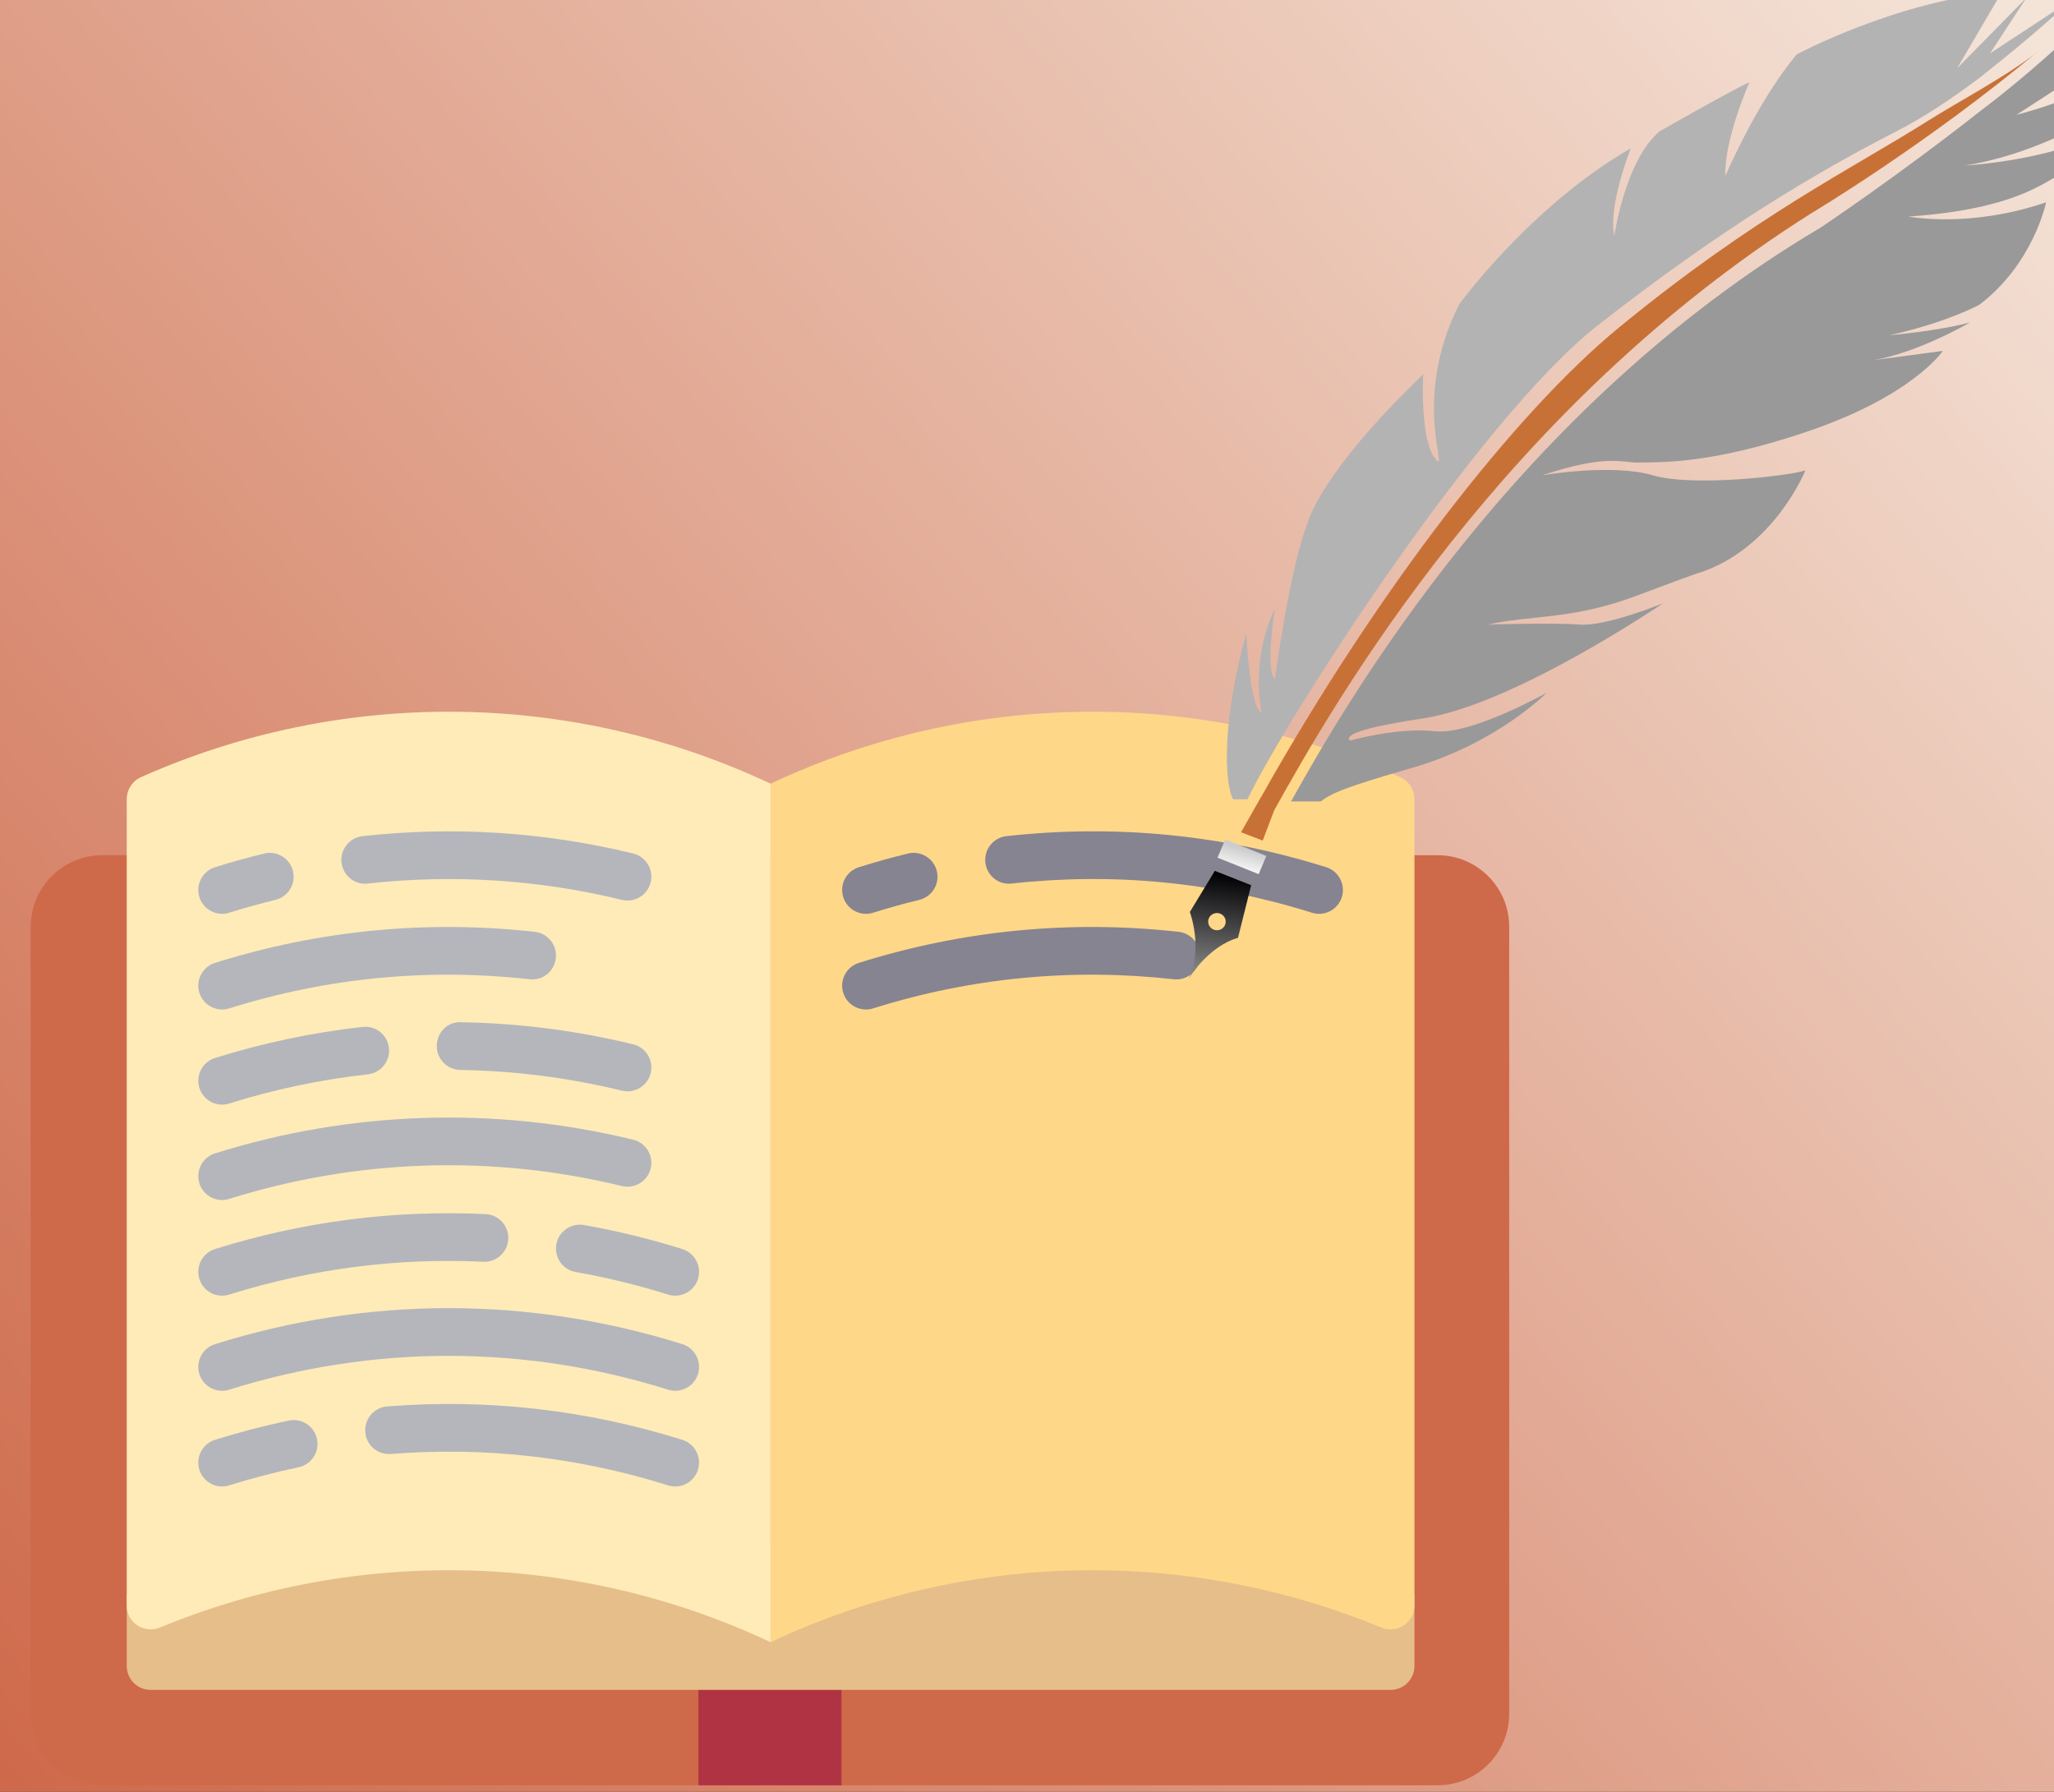 <?xml version="1.0" encoding="UTF-8" standalone="no"?>
<!-- Created with Inkscape (http://www.inkscape.org/) -->

<svg
   xmlns:dc="http://purl.org/dc/elements/1.1/"
   xmlns:cc="http://creativecommons.org/ns#"
   xmlns:rdf="http://www.w3.org/1999/02/22-rdf-syntax-ns#"
   xmlns:svg="http://www.w3.org/2000/svg"
   xmlns="http://www.w3.org/2000/svg"
   xmlns:xlink="http://www.w3.org/1999/xlink"
   xmlns:sodipodi="http://sodipodi.sourceforge.net/DTD/sodipodi-0.dtd"
   xmlns:inkscape="http://www.inkscape.org/namespaces/inkscape"
   width="182.605mm"
   height="159.285mm"
   viewBox="0 0 182.605 159.285"
   version="1.1"
   id="svg8"
   inkscape:version="0.92.1 r15371"
   sodipodi:docname="literatura.svg">
  <rect x="0" y="0" width="182.605" height="159.285" fill="#333333" stroke="none"/>
  <defs
     id="defs2">
    <linearGradient
       inkscape:collect="always"
       id="linearGradient1531">
      <stop
         style="stop-color:#ce694a;stop-opacity:1;"
         offset="0"
         id="stop1527" />
      <stop
         style="stop-color:#f4e3d7;stop-opacity:1"
         offset="1"
         id="stop1529" />
    </linearGradient>
    <linearGradient
       inkscape:collect="always"
       id="linearGradient1569">
      <stop
         style="stop-color:#cccccc;stop-opacity:1;"
         offset="0"
         id="stop1565" />
      <stop
         style="stop-color:#ffffff;stop-opacity:1"
         offset="1"
         id="stop1567" />
    </linearGradient>
    <linearGradient
       inkscape:collect="always"
       id="linearGradient1557">
      <stop
         style="stop-color:#010002;stop-opacity:1;"
         offset="0"
         id="stop1553" />
      <stop
         style="stop-color:#b3b3b3;stop-opacity:1"
         offset="1"
         id="stop1555" />
    </linearGradient>
    <linearGradient
       inkscape:collect="always"
       xlink:href="#linearGradient1557"
       id="linearGradient1563"
       x1="16.349"
       y1="295.048"
       x2="10.911"
       y2="339.894"
       gradientUnits="userSpaceOnUse" />
    <linearGradient
       inkscape:collect="always"
       xlink:href="#linearGradient1569"
       id="linearGradient1571"
       x1="30.019"
       y1="286.831"
       x2="27.874"
       y2="295.241"
       gradientUnits="userSpaceOnUse" />
    <linearGradient
       inkscape:collect="always"
       xlink:href="#linearGradient1531"
       id="linearGradient1533"
       x1="0"
       y1="160.492"
       x2="181.163"
       y2="4.471"
       gradientUnits="userSpaceOnUse" />
  </defs>
  <sodipodi:namedview
     id="base"
     pagecolor="#ffffff"
     bordercolor="#666666"
     borderopacity="1.0"
     inkscape:pageopacity="0.0"
     inkscape:pageshadow="2"
     inkscape:zoom="0.43852551"
     inkscape:cx="332.66874"
     inkscape:cy="183.74127"
     inkscape:document-units="mm"
     inkscape:current-layer="layer5"
     showgrid="false"
     inkscape:window-width="1366"
     inkscape:window-height="706"
     inkscape:window-x="-8"
     inkscape:window-y="-8"
     inkscape:window-maximized="1" />
  <g
     inkscape:groupmode="layer"
     id="layer5"
     inkscape:label="fundo">
    <rect
       style="fill:url(#linearGradient1533);stroke-width:0.265;fill-opacity:1"
       id="rect1181"
       width="184.021"
       height="160.49"
       x="0"
       y="0.001" />
  </g>
  <g
     inkscape:label="Camada 1"
     inkscape:groupmode="layer"
     id="layer1"
     transform="translate(-9.071,2.647)">
    <g
       id="g1689"
       transform="translate(10.138,56.923)">
      <g
         transform="matrix(0.265,0,0,0.265,1.663,-14.301)"
         id="g1551">
        <g
           id="g1415">
          <g
             id="g1255">
            <path
               inkscape:connector-curvature="0"
               style="fill:#ce694a;fill-opacity:1"
               d="M 472,116.07 H 24 c -13.234,0 -24,10.766 -24,24 v 264 c 0,13.234 10.766,24 24,24 h 448 c 13.234,0 24,-10.766 24,-24 v -264 c 0,-13.234 -10.766,-24 -24,-24 z"
               id="path1253" />
          </g>
          <g
             id="g1259">
            <rect
               x="224"
               y="388.07"
               style="fill:#b03343;fill-opacity:1"
               width="48"
               height="40"
               id="rect1257" />
          </g>
          <g
             id="g1263">
            <path
               inkscape:connector-curvature="0"
               style="fill:#e6be8a"
               d="m 464.219,364.07 v 24 c 0,4.418 -3.582,8 -8,8 h -416 c -4.418,0 -8,-3.582 -8,-8 v -24 l 47.781,-24 192,8 160,-8 z"
               id="path1261" />
          </g>
          <g
             id="g1267">
            <path
               inkscape:connector-curvature="0"
               style="fill:#ffebb7"
               d="m 43.443,375.116 c 65.739,-27.139 140.084,-25.487 204.776,4.954 v -288 C 181.394,60.625 104.27,59.9 36.97,89.894 c -2.896,1.291 -4.751,4.222 -4.751,7.393 v 270.515 c 0,5.779 5.883,9.519 11.224,7.314 z"
               id="path1265" />
          </g>
          <g
             id="g1271">
            <path
               inkscape:connector-curvature="0"
               style="fill:#ffd788"
               d="m 248.219,380.07 c 64.692,-30.442 139.037,-32.093 204.776,-4.954 5.341,2.205 11.224,-1.535 11.224,-7.314 V 97.287 c 0,-3.171 -1.855,-6.102 -4.751,-7.393 C 392.168,59.9 315.043,60.625 248.219,92.07 Z"
               id="path1269" />
          </g>
          <g
             id="g1277">
            <g
               id="g1275" />
          </g>
          <g
             id="g1283">
            <g
               id="g1281" />
          </g>
          <g
             id="g1289">
            <g
               id="g1287" />
          </g>
          <g
             id="g1295">
            <g
               id="g1293" />
          </g>
          <g
             id="g1301">
            <g
               id="g1299" />
          </g>
          <g
             id="g1307">
            <g
               id="g1305" />
          </g>
          <g
             id="g1313">
            <g
               id="g1311" />
          </g>
          <g
             id="g1319">
            <g
               id="g1317" />
          </g>
          <g
             id="g1325">
            <g
               id="g1323">
              <path
                 inkscape:connector-curvature="0"
                 style="fill:#868491"
                 d="m 280.219,167.824 c -3.406,0 -6.563,-2.188 -7.633,-5.605 -1.32,-4.215 1.023,-8.707 5.234,-10.031 34.859,-10.949 70.937,-14.465 107.281,-10.422 4.391,0.484 7.555,4.441 7.07,8.832 -0.484,4.387 -4.359,7.637 -8.836,7.066 -34.094,-3.781 -67.992,-0.496 -100.719,9.789 -0.796,0.25 -1.608,0.371 -2.397,0.371 z"
                 id="path1321" />
            </g>
          </g>
          <g
             id="g1331">
            <g
               id="g1329" />
          </g>
          <g
             id="g1337">
            <g
               id="g1335">
              <path
                 inkscape:connector-curvature="0"
                 style="fill:#868491"
                 d="m 280.219,135.731 c -3.406,0 -6.563,-2.191 -7.633,-5.609 -1.32,-4.219 1.023,-8.707 5.242,-10.027 5.5,-1.727 11.047,-3.27 16.492,-4.594 4.266,-1.051 8.617,1.59 9.664,5.883 1.047,4.293 -1.594,8.621 -5.883,9.664 -5.109,1.242 -10.32,2.691 -15.492,4.312 -0.797,0.249 -1.601,0.371 -2.39,0.371 z"
                 id="path1333" />
            </g>
          </g>
          <g
             id="g1343">
            <g
               id="g1341">
              <path
                 inkscape:connector-curvature="0"
                 style="fill:#868491"
                 d="m 432.219,135.731 c -0.789,0 -1.602,-0.121 -2.398,-0.371 -32.734,-10.285 -66.617,-13.566 -100.719,-9.789 -4.422,0.539 -8.352,-2.684 -8.836,-7.066 -0.484,-4.391 2.68,-8.348 7.07,-8.832 36.328,-4.043 72.414,-0.527 107.281,10.422 4.211,1.324 6.555,5.816 5.234,10.031 -1.07,3.417 -4.226,5.605 -7.632,5.605 z"
                 id="path1339" />
            </g>
          </g>
          <g
             id="g1349">
            <g
               id="g1347">
              <path
                 inkscape:connector-curvature="0"
                 style="fill:#b4b6bc"
                 d="m 64.219,327.824 c -3.406,0 -6.562,-2.188 -7.633,-5.605 -1.32,-4.215 1.023,-8.707 5.234,-10.031 8.094,-2.543 16.422,-4.715 24.758,-6.461 4.32,-0.906 8.563,1.855 9.469,6.188 0.906,4.324 -1.859,8.563 -6.188,9.469 -7.828,1.641 -15.648,3.684 -23.242,6.07 -0.797,0.249 -1.609,0.37 -2.398,0.37 z"
                 id="path1345" />
            </g>
          </g>
          <g
             id="g1355">
            <g
               id="g1353">
              <path
                 inkscape:connector-curvature="0"
                 style="fill:#b4b6bc"
                 d="m 216.219,327.824 c -0.789,0 -1.602,-0.121 -2.398,-0.371 -30.18,-9.48 -61.477,-13.031 -92.969,-10.523 -4.531,0.32 -8.258,-2.941 -8.609,-7.344 -0.344,-4.406 2.938,-8.258 7.344,-8.609 33.609,-2.641 66.883,1.117 99.031,11.211 4.211,1.324 6.555,5.816 5.234,10.031 -1.071,3.418 -4.227,5.605 -7.633,5.605 z"
                 id="path1351" />
            </g>
          </g>
          <g
             id="g1361">
            <g
               id="g1359">
              <path
                 inkscape:connector-curvature="0"
                 style="fill:#b4b6bc"
                 d="m 216.219,295.73 c -0.789,0 -1.602,-0.121 -2.398,-0.371 -48.156,-15.125 -99.047,-15.125 -147.203,0 -4.25,1.324 -8.719,-1.023 -10.031,-5.234 -1.32,-4.215 1.023,-8.707 5.234,-10.031 51.297,-16.109 105.5,-16.109 156.797,0 4.211,1.324 6.555,5.816 5.234,10.031 -1.071,3.418 -4.227,5.605 -7.633,5.605 z"
                 id="path1357" />
            </g>
          </g>
          <g
             id="g1367">
            <g
               id="g1365">
              <path
                 inkscape:connector-curvature="0"
                 style="fill:#b4b6bc"
                 d="m 64.219,263.824 c -3.406,0 -6.562,-2.188 -7.633,-5.605 -1.32,-4.215 1.023,-8.707 5.234,-10.031 29.445,-9.242 60.023,-13.176 90.781,-11.73 4.406,0.211 7.82,3.957 7.609,8.371 -0.211,4.422 -3.938,7.797 -8.375,7.613 -28.891,-1.363 -57.578,2.332 -85.219,11.012 -0.796,0.249 -1.608,0.37 -2.397,0.37 z"
                 id="path1363" />
            </g>
          </g>
          <g
             id="g1373">
            <g
               id="g1371">
              <path
                 inkscape:connector-curvature="0"
                 style="fill:#b4b6bc"
                 d="m 216.219,263.824 c -0.789,0 -1.602,-0.121 -2.398,-0.371 -10.109,-3.176 -20.539,-5.723 -31,-7.566 -4.352,-0.77 -7.258,-4.918 -6.484,-9.27 0.758,-4.348 4.93,-7.258 9.266,-6.488 11.141,1.965 22.242,4.676 33.016,8.059 4.211,1.324 6.555,5.816 5.234,10.031 -1.072,3.418 -4.228,5.605 -7.634,5.605 z"
                 id="path1369" />
            </g>
          </g>
          <g
             id="g1379">
            <g
               id="g1377">
              <path
                 inkscape:connector-curvature="0"
                 style="fill:#b4b6bc"
                 d="m 64.219,231.73 c -3.406,0 -6.562,-2.188 -7.633,-5.605 -1.32,-4.215 1.023,-8.707 5.234,-10.031 45.477,-14.277 94,-15.867 140.289,-4.594 4.297,1.047 6.93,5.375 5.883,9.668 -1.047,4.289 -5.398,6.902 -9.664,5.879 -43.469,-10.598 -89.016,-9.094 -131.711,4.313 -0.797,0.249 -1.609,0.37 -2.398,0.37 z"
                 id="path1375" />
            </g>
          </g>
          <g
             id="g1385">
            <g
               id="g1383">
              <path
                 inkscape:connector-curvature="0"
                 style="fill:#b4b6bc"
                 d="m 64.219,199.731 c -3.406,0 -6.562,-2.188 -7.633,-5.605 -1.32,-4.215 1.023,-8.707 5.234,-10.031 16.094,-5.055 32.75,-8.562 49.523,-10.422 4.414,-0.535 8.352,2.684 8.836,7.066 0.484,4.391 -2.68,8.348 -7.07,8.832 -15.742,1.75 -31.391,5.043 -46.492,9.789 -0.797,0.249 -1.609,0.371 -2.398,0.371 z"
                 id="path1381" />
            </g>
          </g>
          <g
             id="g1391">
            <g
               id="g1389">
              <path
                 inkscape:connector-curvature="0"
                 style="fill:#b4b6bc"
                 d="m 200.227,195.273 c -0.625,0 -1.266,-0.074 -1.898,-0.227 -17.734,-4.32 -35.984,-6.66 -54.227,-6.945 -4.422,-0.07 -7.945,-3.707 -7.875,-8.125 0.07,-4.414 3.523,-8.133 8.125,-7.875 19.437,0.309 38.867,2.797 57.758,7.398 4.297,1.047 6.93,5.375 5.883,9.668 -0.892,3.657 -4.165,6.106 -7.766,6.106 z"
                 id="path1387" />
            </g>
          </g>
          <g
             id="g1397">
            <g
               id="g1395">
              <path
                 inkscape:connector-curvature="0"
                 style="fill:#b4b6bc"
                 d="m 64.219,167.824 c -3.406,0 -6.562,-2.188 -7.633,-5.605 -1.32,-4.215 1.023,-8.707 5.234,-10.031 34.867,-10.949 70.945,-14.465 107.281,-10.422 4.391,0.484 7.555,4.441 7.07,8.832 -0.484,4.387 -4.391,7.637 -8.836,7.066 -34.094,-3.781 -67.992,-0.496 -100.719,9.789 -0.796,0.25 -1.608,0.371 -2.397,0.371 z"
                 id="path1393" />
            </g>
          </g>
          <g
             id="g1403">
            <g
               id="g1401">
              <path
                 inkscape:connector-curvature="0"
                 style="fill:#b4b6bc"
                 d="m 64.219,135.731 c -3.406,0 -6.562,-2.191 -7.633,-5.609 -1.32,-4.219 1.023,-8.707 5.242,-10.027 5.5,-1.727 11.047,-3.27 16.492,-4.594 4.258,-1.051 8.617,1.59 9.664,5.883 1.047,4.293 -1.594,8.621 -5.883,9.664 -5.109,1.242 -10.32,2.691 -15.492,4.312 -0.797,0.249 -1.601,0.371 -2.39,0.371 z"
                 id="path1399" />
            </g>
          </g>
          <g
             id="g1409">
            <g
               id="g1407">
              <path
                 inkscape:connector-curvature="0"
                 style="fill:#b4b6bc"
                 d="m 200.227,131.27 c -0.625,0 -1.266,-0.074 -1.898,-0.227 -27.961,-6.809 -56.633,-8.641 -85.227,-5.473 -4.391,0.539 -8.352,-2.676 -8.836,-7.066 -0.484,-4.391 2.68,-8.348 7.07,-8.832 30.445,-3.391 61,-1.422 90.773,5.824 4.297,1.047 6.93,5.375 5.883,9.668 -0.891,3.656 -4.164,6.106 -7.765,6.106 z"
                 id="path1405" />
            </g>
          </g>
          <g
             id="g1413" />
        </g>
        <g
           id="g1417" />
        <g
           id="g1419" />
        <g
           id="g1421" />
        <g
           id="g1423" />
        <g
           id="g1425" />
        <g
           id="g1427" />
        <g
           id="g1429" />
        <g
           id="g1431" />
        <g
           id="g1433" />
        <g
           id="g1435" />
        <g
           id="g1437" />
        <g
           id="g1439" />
        <g
           id="g1441" />
        <g
           id="g1443" />
        <g
           id="g1445" />
      </g>
      <g
         transform="matrix(0.265,0,0,0.265,100.932,-60.326)"
         id="g939">
        <g
           id="g878">
          <path
             inkscape:connector-curvature="0"
             style="fill:url(#linearGradient1563);fill-opacity:1"
             d="m 30.421,317.462 4.422,-17.661 -12.194,-4.814 -8.376,13.804 c 0,0 4.618,12.526 -0.511,22.539 0.004,0.001 6.422,-10.931 16.659,-13.868 z m -8.192,-8.104 c 1.501,-0.615 3.231,0.087 3.851,1.561 0.625,1.474 -0.087,3.171 -1.588,3.786 -1.501,0.615 -3.231,-0.087 -3.851,-1.561 -0.631,-1.48 0.082,-3.177 1.588,-3.786 z"
             id="path866" />
          <path
             inkscape:connector-curvature="0"
             style="fill:#c87137"
             d="m 158.353,112.621 c -35.115,28.8 -81.086,88.124 -120.073,157.423 l -0.022,-0.027 -6.815,12.026 7.267,2.796 3.84,-10.117 c 20.799,-37.491 77.224,-135.4 180.397,-200.451 0,0 38.411,-22.877 76.256,-54.516 -9.214,7.702 -27.391,17.356 -37.247,23.584 -25.868,16.344 -57.79,31.704 -103.603,69.282 z"
             id="path868" />
          <path
             inkscape:connector-curvature="0"
             style="fill:#b3b3b3"
             d="m 33.2,215.365 c -7.985,28.223 -7.528,49.718 -4.438,55.625 h 4.83 C 46.929,243.365 111.164,143.297 151.146,111.974 192.57,79.519 224.524,60.635 251.399,46.863 c 9.437,-4.835 19.118,-11.384 27.848,-17.949 10.601,-8.36 21.348,-17.302 30.758,-26.053 L 282.728,20.75 294.89,2.148 271.67,25.759 286.78,0 c -35.746,3.225 -68.918,21.109 -68.918,21.109 -13.271,15.741 -23.959,40.782 -23.959,40.782 -0.37,-12.521 8.11,-31.481 8.11,-31.481 -6.266,2.861 -30.073,16.459 -30.073,16.459 -11.645,9.66 -15.262,35.06 -15.262,35.06 -2.214,-10.019 5.526,-29.333 5.526,-29.333 -33.543,19.32 -57.502,52.231 -57.502,52.231 -16.584,32.553 -2.948,57.953 -8.11,51.872 -5.162,-6.081 -4.052,-28.261 -4.052,-28.261 -35.017,33.63 -38.699,49.724 -38.699,49.724 -5.896,14.31 -11.058,52.59 -11.058,52.59 -3.318,-3.579 0,-23.611 0,-23.611 -8.479,17.889 -4.422,34.701 -4.422,34.701 C 34.309,240.407 33.2,215.365 33.2,215.365 Z"
             id="path870" />
          <path
             inkscape:connector-curvature="0"
             style="fill:#999999"
             d="m 310.01,14.191 c 0,0 -13.483,13.065 -30.758,26.053 C 252.171,61.603 226.096,79.063 226.096,79.063 123.945,139.425 67.025,237.932 48.212,271.708 h 10.002 c 3.535,-2.834 8.844,-4.971 31.014,-11.389 28.011,-8.11 44.72,-25.041 44.72,-25.041 0,0 -25.553,14.31 -37.595,12.88 -12.042,-1.43 -28.223,3.1 -28.223,3.1 0,0 -6.179,-2.861 24.291,-7.392 30.47,-4.531 80.596,-38.634 80.596,-38.634 0,0 -19.167,7.87 -28.011,7.152 -8.844,-0.718 -30.714,0 -30.714,0 14.495,-3.34 28.011,-1.43 50.126,-9.779 22.115,-8.349 20.886,-7.631 20.886,-7.631 25.063,-8.349 35.474,-34.342 35.474,-34.342 -4.335,1.67 -37.443,5.722 -51.176,1.67 -13.734,-4.052 -37.132,0 -37.132,0 22.115,-7.392 27.032,-4.052 32.433,-4.291 5.406,-0.239 22.855,1.191 57.502,-10.731 34.647,-11.922 44.475,-26.711 44.475,-26.711 l -23.366,3.122 c 15.257,-2.567 32.455,-12.662 32.455,-12.662 -10.568,2.861 -27.032,4.291 -27.032,4.291 19.412,-4.291 30.225,-10.253 30.225,-10.253 18.183,-13.832 22.36,-34.342 22.36,-34.342 -25.803,8.822 -46.194,4.77 -46.194,4.77 35.387,-2.382 45.215,-11.449 50.126,-13.592 4.917,-2.148 6.94,-11.03 6.94,-11.03 -17.878,6.44 -38.15,7.511 -38.15,7.511 21.93,-3.399 40.722,-14.49 40.722,-14.49 V 32.792 c -8.479,4.83 -23.399,8.588 -23.399,8.588 l 23.219,-15.023 c 1.305,-7.516 -4.776,-12.166 -4.776,-12.166 z"
             id="path872" />
          <polygon
             style="fill:url(#linearGradient1571);fill-opacity:1"
             points="26.124,284.458 23.551,290.571 37.361,296.103 39.933,289.989 "
             id="polygon874" />
        </g>
        <g
           id="g880" />
        <g
           id="g882" />
        <g
           id="g884" />
        <g
           id="g886" />
        <g
           id="g888" />
        <g
           id="g890" />
        <g
           id="g892" />
        <g
           id="g894" />
        <g
           id="g896" />
        <g
           id="g898" />
        <g
           id="g900" />
        <g
           id="g902" />
        <g
           id="g904" />
        <g
           id="g906" />
        <g
           id="g908" />
      </g>
    </g>
  </g>
</svg>
